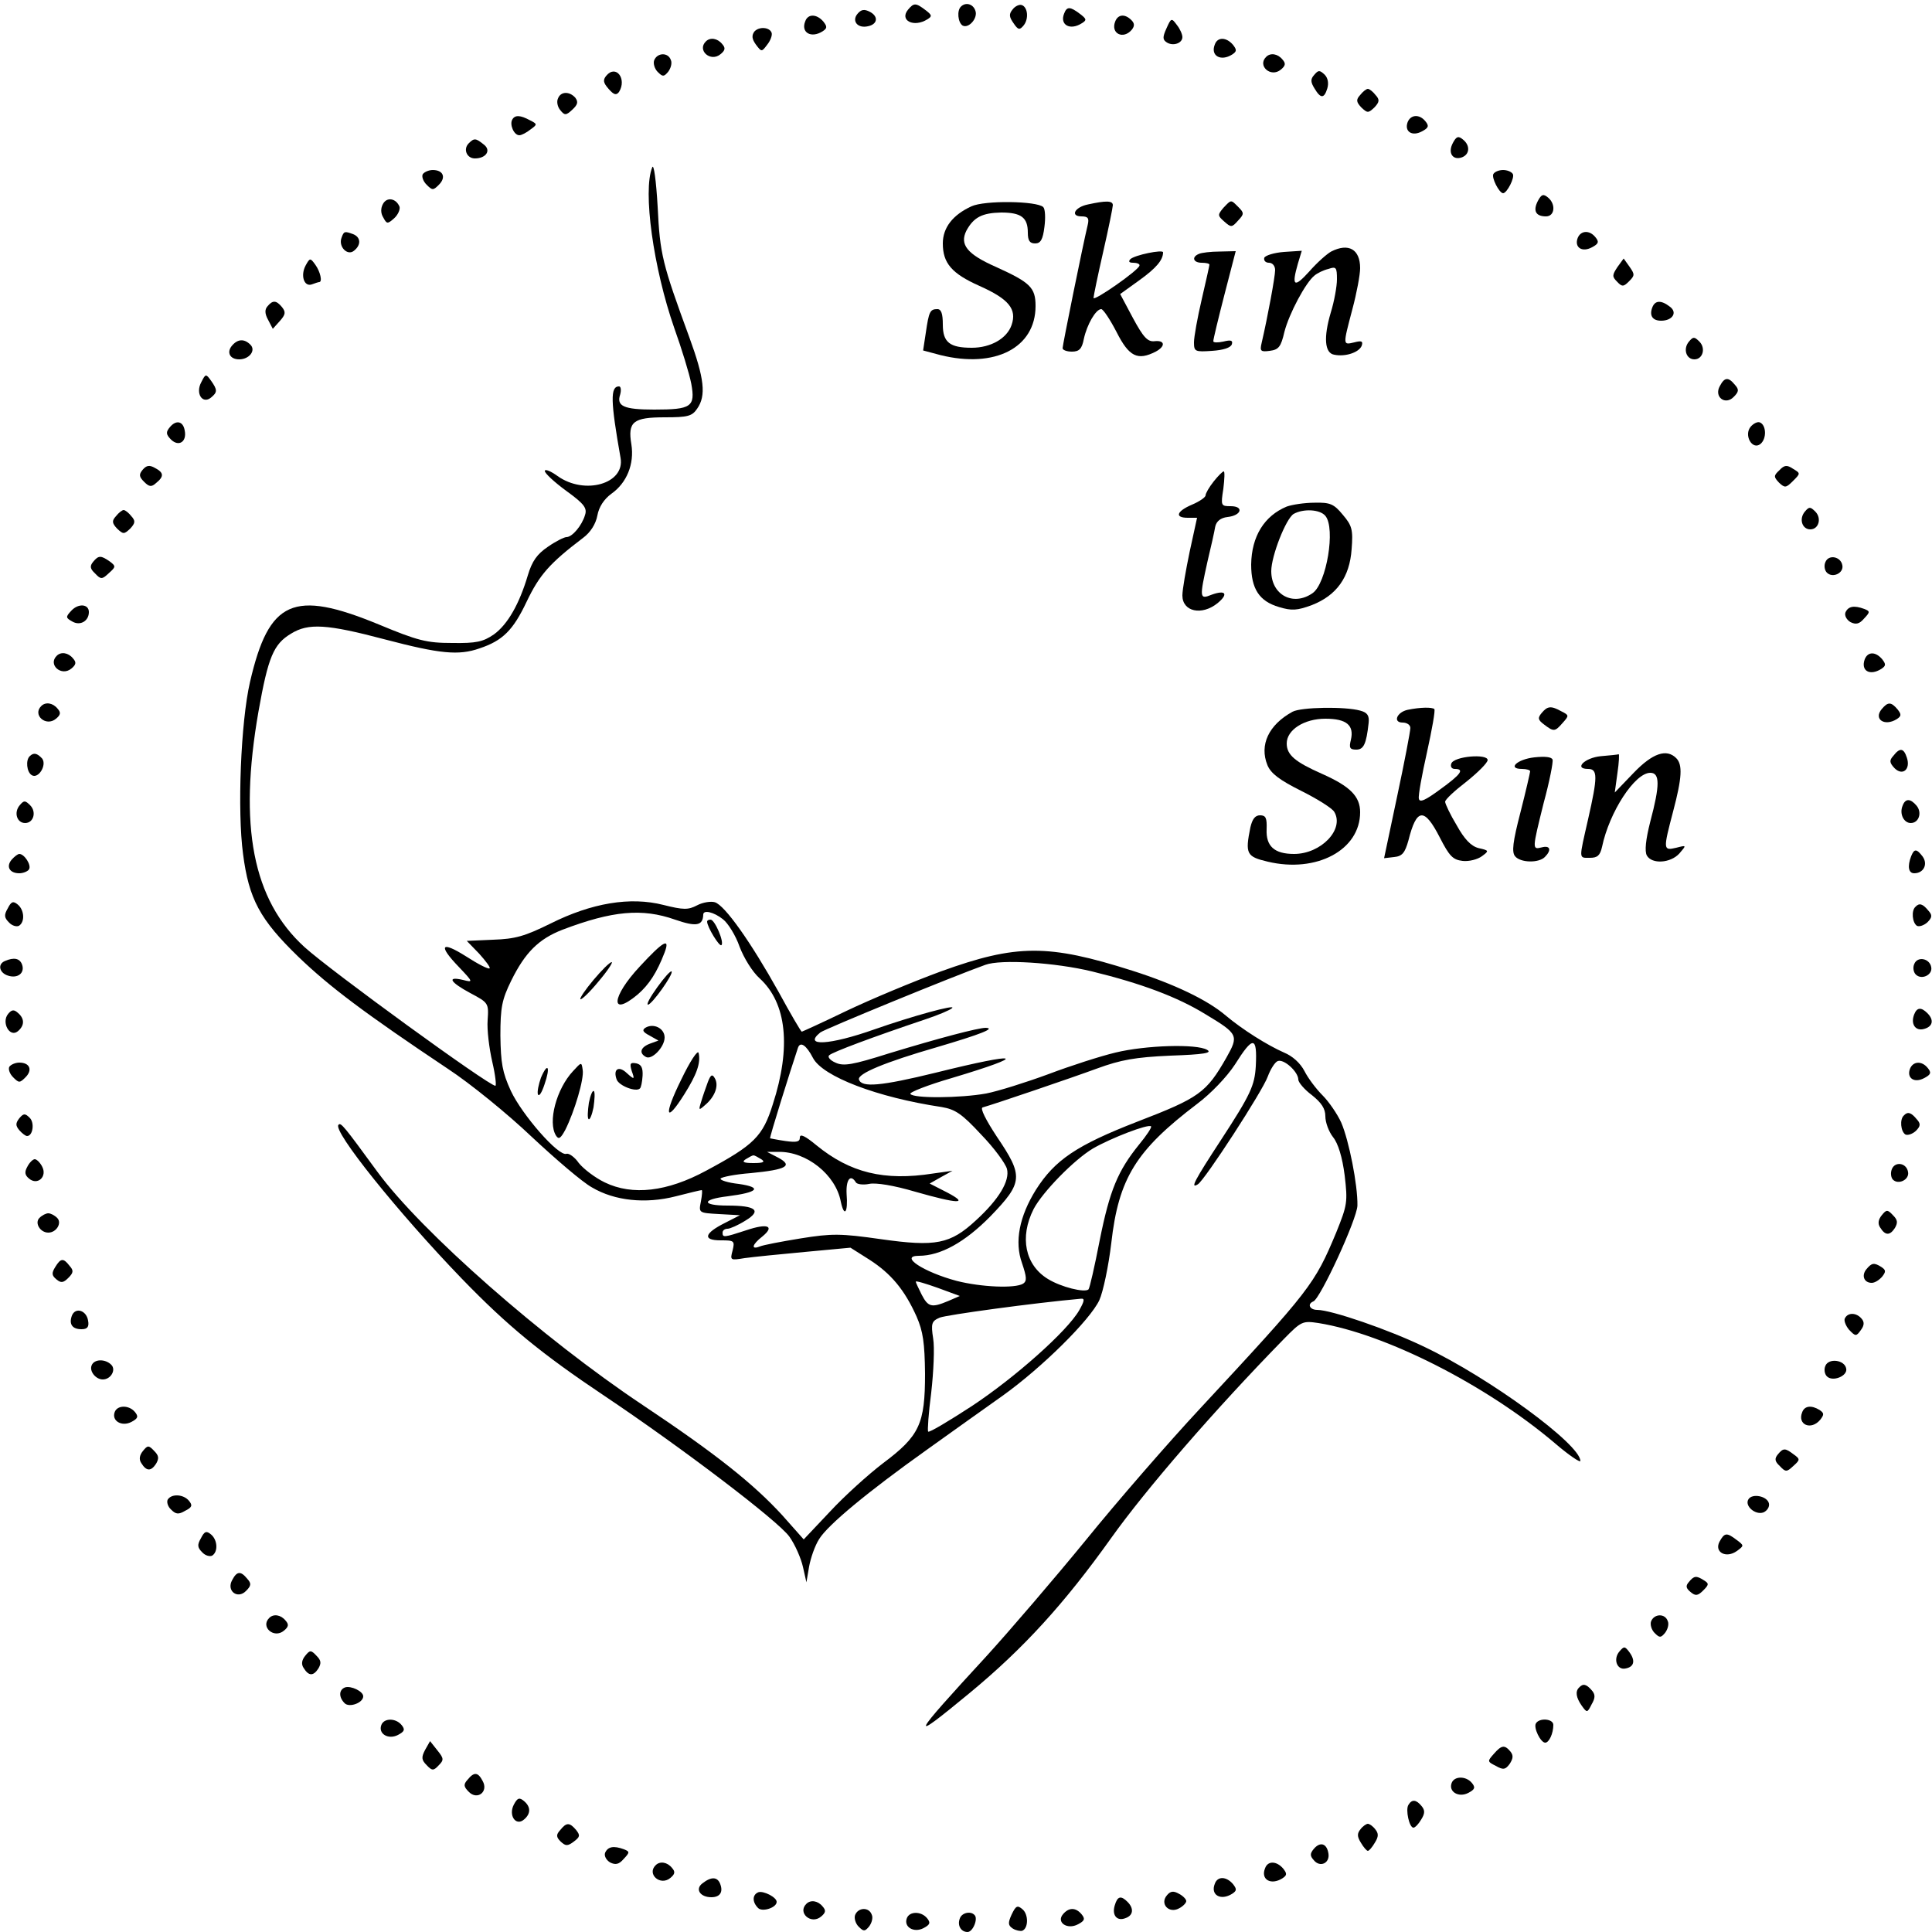 <?xml version="1.0" standalone="no"?>
<!DOCTYPE svg PUBLIC "-//W3C//DTD SVG 20010904//EN"
 "http://www.w3.org/TR/2001/REC-SVG-20010904/DTD/svg10.dtd">
<svg version="1.0" xmlns="http://www.w3.org/2000/svg"
 width="500pt" height="500pt" viewBox="0 0 500 500"
 preserveAspectRatio="xMidYMid meet">
<g transform="translate(0,500) scale(0.1,-0.1)"
fill="#000000" stroke="none">
<path d="M2350 4975 c-23 -28 15 -47 50 -25 13 8 12 11 -5 24 -25 19 -30 19
-45 1z"/>
<path d="M2487 4983 c-11 -10 -8 -41 4 -49 16 -9 41 20 33 39 -6 17 -25 22
-37 10z"/>
<path d="M2621 4976 c-10 -12 -10 -19 2 -36 12 -18 16 -18 26 -6 14 17 11 48
-5 53 -6 2 -17 -3 -23 -11z"/>
<path d="M2219 4964 c-15 -18 0 -38 27 -32 25 5 28 25 6 37 -15 8 -23 7 -33
-5z"/>
<path d="M2754 4965 c-12 -29 15 -45 46 -25 13 8 12 11 -5 24 -25 19 -34 20
-41 1z"/>
<path d="M2084 4945 c-12 -29 15 -45 45 -26 12 8 12 12 2 25 -17 20 -40 21
-47 1z"/>
<path d="M2886 4944 c-12 -31 21 -47 43 -21 8 10 7 17 -1 25 -17 17 -35 15
-42 -4z"/>
<path d="M3019 4927 c-11 -24 -10 -30 1 -37 16 -10 40 -2 40 14 0 7 -6 21 -14
31 -14 19 -15 19 -27 -8z"/>
<path d="M1952 4918 c-7 -10 -6 -19 4 -33 15 -20 15 -20 30 0 8 10 13 24 11
30 -5 15 -33 17 -45 3z"/>
<path d="M1827 4893 c-24 -23 12 -55 38 -33 12 10 13 16 4 26 -12 15 -31 18
-42 7z"/>
<path d="M3144 4885 c-12 -29 15 -45 45 -26 12 8 12 12 2 25 -17 20 -40 21
-47 1z"/>
<path d="M1693 4844 c-3 -8 1 -22 9 -30 13 -13 16 -13 27 0 7 9 11 23 7 31 -7
20 -35 19 -43 -1z"/>
<path d="M3277 4853 c-24 -23 12 -55 38 -33 12 10 13 16 4 26 -12 15 -31 18
-42 7z"/>
<path d="M1569 4804 c-9 -11 -8 -18 6 -34 14 -16 20 -17 27 -8 21 34 -8 72
-33 42z"/>
<path d="M3401 4806 c-10 -11 -9 -19 1 -35 16 -27 25 -26 33 0 4 13 2 27 -7
36 -13 12 -16 12 -27 -1z"/>
<path d="M3520 4754 c-11 -12 -10 -18 3 -32 16 -15 18 -15 34 0 13 14 14 20 3
32 -7 9 -16 16 -20 16 -4 0 -13 -7 -20 -16z"/>
<path d="M1444 4745 c-4 -8 -1 -22 6 -30 11 -14 15 -14 31 1 14 13 16 20 8 31
-15 17 -38 17 -45 -2z"/>
<path d="M1326 4691 c-8 -13 4 -41 18 -41 6 0 19 7 29 15 18 13 18 14 -2 24
-24 13 -38 14 -45 2z"/>
<path d="M3643 4684 c-9 -24 11 -38 37 -24 17 9 19 14 9 26 -15 19 -38 18 -46
-2z"/>
<path d="M3760 4630 c-14 -26 0 -46 24 -37 20 8 21 31 2 46 -12 10 -17 8 -26
-9z"/>
<path d="M1213 4629 c-15 -15 -5 -39 16 -39 29 0 43 21 23 36 -21 17 -25 17
-39 3z"/>
<path d="M1688 4567 c-25 -61 3 -261 57 -416 19 -53 39 -118 44 -144 11 -60 0
-67 -96 -67 -79 0 -98 9 -88 39 3 11 2 21 -3 21 -23 0 -22 -38 4 -185 12 -67
-93 -97 -163 -47 -18 13 -33 19 -33 13 0 -6 25 -29 55 -51 47 -34 55 -45 49
-63 -8 -27 -33 -57 -48 -57 -6 0 -28 -11 -48 -25 -28 -19 -41 -37 -52 -74 -22
-74 -52 -127 -88 -153 -28 -19 -45 -23 -108 -22 -66 0 -89 6 -190 48 -221 91
-284 63 -333 -149 -24 -104 -33 -334 -18 -445 15 -117 44 -170 143 -266 81
-78 173 -147 387 -290 58 -38 155 -117 217 -176 62 -58 132 -118 156 -131 59
-35 139 -43 217 -23 35 9 64 16 67 16 2 0 1 -13 -2 -29 -6 -30 -6 -30 47 -33
l54 -3 -39 -20 c-54 -27 -58 -45 -11 -45 35 0 37 -1 31 -26 -7 -26 -6 -26 31
-20 21 3 91 10 156 16 l118 11 49 -31 c56 -36 91 -78 122 -147 17 -39 21 -68
22 -148 0 -130 -14 -161 -109 -232 -38 -29 -100 -85 -137 -125 l-68 -72 -55
62 c-75 82 -173 160 -362 286 -258 172 -572 448 -686 603 -87 119 -95 129
-101 122 -16 -15 154 -227 319 -398 119 -123 207 -195 370 -304 200 -134 450
-324 478 -364 15 -21 30 -56 35 -78 l9 -40 7 41 c4 22 15 54 26 71 22 36 124
121 280 232 63 45 151 108 195 139 102 73 226 196 250 247 10 22 24 89 31 148
19 168 64 240 222 360 36 27 77 70 98 102 47 75 58 74 54 -4 -3 -50 -13 -73
-90 -191 -68 -104 -81 -128 -60 -115 18 11 168 242 181 279 7 19 19 38 26 40
16 6 53 -28 53 -48 0 -7 16 -26 35 -40 25 -20 35 -35 35 -55 0 -16 9 -40 20
-54 13 -16 24 -52 30 -99 8 -69 7 -76 -22 -148 -56 -134 -66 -147 -352 -455
-82 -88 -215 -241 -296 -341 -81 -99 -196 -233 -256 -299 -199 -216 -205 -229
-44 -96 139 115 244 230 366 401 89 125 268 332 446 514 46 47 49 48 90 42
174 -28 434 -160 612 -311 36 -31 66 -51 66 -46 0 43 -235 215 -403 295 -93
45 -242 96 -278 96 -19 0 -27 15 -10 22 18 7 113 213 114 248 1 53 -22 169
-42 215 -10 22 -32 54 -48 70 -17 17 -38 45 -47 63 -11 21 -31 39 -53 48 -43
19 -107 59 -151 96 -47 40 -132 81 -242 116 -217 69 -299 69 -495 -2 -71 -26
-181 -72 -244 -102 -62 -30 -115 -54 -116 -54 -2 0 -29 46 -60 103 -72 129
-139 224 -165 232 -10 3 -31 0 -46 -8 -23 -12 -35 -12 -87 1 -86 22 -186 5
-292 -48 -67 -33 -91 -40 -149 -42 l-68 -3 32 -33 c17 -19 30 -36 27 -38 -3
-3 -30 11 -61 31 -65 41 -73 29 -18 -28 37 -39 37 -40 10 -33 -43 10 -33 -6
19 -34 47 -25 48 -26 45 -70 -2 -25 4 -73 12 -108 8 -34 11 -62 8 -62 -17 0
-427 298 -494 359 -134 122 -171 313 -119 610 25 141 39 174 84 201 45 28 93
25 244 -15 141 -37 190 -42 244 -23 60 20 87 47 122 121 33 69 59 99 146 165
19 14 33 36 37 58 4 22 17 42 36 56 40 28 60 77 52 128 -10 59 5 70 87 70 59
0 70 3 83 22 24 34 19 78 -20 185 -70 191 -76 214 -82 338 -4 69 -10 112 -14
102z m59 -1947 c55 -19 72 -16 73 13 0 13 27 7 51 -12 13 -10 33 -42 43 -71
11 -29 33 -65 52 -82 70 -64 82 -178 34 -326 -26 -83 -48 -105 -173 -172 -100
-54 -190 -65 -262 -30 -25 12 -55 35 -67 50 -11 16 -26 26 -32 24 -20 -8 -115
101 -144 163 -22 48 -26 72 -27 143 0 73 4 93 28 142 36 73 71 108 133 132
129 49 206 56 291 26z m1079 -134 c127 -31 221 -66 294 -111 85 -51 86 -55 54
-112 -52 -91 -70 -104 -231 -166 -157 -61 -213 -99 -262 -176 -43 -69 -56
-135 -36 -190 12 -36 13 -46 3 -53 -21 -13 -109 -9 -172 7 -86 23 -150 65 -98
65 56 0 119 35 185 102 85 88 86 104 17 206 -29 44 -44 74 -37 76 29 8 229 76
297 101 60 22 98 29 189 33 87 3 109 7 95 15 -27 16 -159 12 -237 -7 -38 -9
-116 -34 -174 -56 -57 -21 -130 -44 -161 -50 -67 -12 -189 -13 -196 -1 -3 4
45 23 107 41 204 61 180 69 -41 14 -143 -35 -192 -39 -199 -18 -5 15 67 45
202 84 112 33 153 49 126 50 -20 0 -122 -27 -250 -66 -95 -30 -118 -34 -139
-24 -14 6 -21 15 -16 19 8 8 112 47 249 93 33 11 64 24 69 29 12 11 -104 -21
-201 -55 -116 -41 -186 -45 -140 -8 9 8 348 147 427 175 40 15 181 6 276 -17z
m-722 -224 c25 -48 166 -102 333 -127 35 -6 52 -17 102 -71 34 -35 63 -75 67
-89 8 -31 -21 -79 -80 -133 -67 -62 -104 -69 -246 -49 -105 15 -127 15 -208 2
-49 -8 -97 -17 -106 -21 -23 -9 -20 5 7 26 33 27 14 35 -42 16 -58 -19 -61
-19 -61 -6 0 6 6 10 13 10 6 0 27 9 46 21 43 26 28 39 -46 39 -68 0 -68 16 0
24 79 10 91 23 29 32 -28 3 -50 10 -47 14 3 4 38 11 78 14 93 9 110 19 71 40
l-29 15 30 0 c72 1 148 -59 161 -129 9 -42 19 -28 15 20 -2 37 10 53 24 30 3
-5 19 -7 34 -4 17 4 65 -4 119 -20 112 -32 142 -33 83 -2 l-45 23 30 17 29 16
-50 -7 c-127 -20 -215 2 -302 73 -29 24 -43 31 -43 20 0 -11 -8 -13 -37 -9
-21 3 -39 7 -40 7 -2 2 52 174 72 234 6 18 22 7 39 -26z m844 -224 c-55 -68
-76 -118 -102 -248 -13 -67 -26 -124 -29 -127 -10 -9 -71 6 -105 27 -59 36
-74 108 -37 181 23 44 105 128 154 157 47 27 143 64 150 57 2 -3 -12 -24 -31
-47z m-978 -38 c11 -7 6 -10 -20 -10 -26 0 -31 3 -20 10 8 5 17 10 20 10 3 0
12 -5 20 -10z m484 -367 c-43 -18 -52 -16 -69 17 -8 16 -15 31 -15 33 0 3 26
-5 57 -16 l57 -21 -30 -13z m339 -24 c-31 -54 -166 -174 -278 -248 -60 -39
-110 -69 -113 -66 -2 2 1 48 8 101 6 53 9 117 5 140 -6 39 -4 45 17 54 17 7
243 38 366 49 10 1 8 -7 -5 -30z"/>
<path d="M1830 2615 c0 -14 32 -66 37 -61 8 7 -17 66 -28 66 -5 0 -9 -2 -9 -5z"/>
<path d="M1656 2499 c-74 -79 -78 -133 -6 -73 30 26 50 57 70 109 15 40 -4 29
-64 -36z"/>
<path d="M1536 2464 c-21 -25 -36 -47 -34 -50 3 -2 24 18 47 46 23 27 38 50
34 50 -5 0 -26 -21 -47 -46z"/>
<path d="M1701 2445 c-18 -25 -29 -45 -24 -45 10 0 67 80 61 86 -3 2 -19 -16
-37 -41z"/>
<path d="M1670 2340 c-9 -6 -6 -11 11 -20 l23 -13 -22 -8 c-24 -9 -29 -24 -11
-34 15 -10 49 25 49 50 0 24 -29 38 -50 25z"/>
<path d="M1763 2206 c-46 -93 -41 -116 8 -38 32 51 43 81 37 107 -2 9 -22 -21
-45 -69z"/>
<path d="M1483 2228 c-43 -46 -66 -132 -44 -167 7 -11 12 -7 24 15 24 48 49
132 45 155 -3 21 -3 21 -25 -3z"/>
<path d="M1635 2228 c8 -22 7 -23 -13 -5 -21 20 -36 10 -26 -17 6 -16 50 -33
60 -23 3 2 6 17 7 33 1 20 -3 29 -16 32 -16 3 -18 0 -12 -20z"/>
<path d="M1400 2211 c-6 -17 -10 -36 -8 -43 3 -7 10 4 17 25 16 46 9 60 -9 18z"/>
<path d="M1832 2200 c-5 -14 -13 -36 -17 -50 -8 -25 -7 -25 13 -7 24 22 33 50
21 68 -6 10 -10 7 -17 -11z"/>
<path d="M1524 2146 c-3 -21 -4 -39 -1 -42 3 -4 9 10 13 30 3 21 4 39 1 42 -3
4 -9 -10 -13 -30z"/>
<path d="M1094 4549 c-3 -6 1 -18 10 -27 15 -15 17 -15 32 0 19 19 11 38 -16
38 -10 0 -22 -5 -26 -11z"/>
<path d="M3865 4550 c-6 -9 15 -50 25 -50 10 0 31 41 25 50 -4 6 -15 10 -25
10 -10 0 -21 -4 -25 -10z"/>
<path d="M3980 4480 c-13 -25 -6 -40 21 -40 23 0 26 32 5 49 -12 10 -17 8 -26
-9z"/>
<path d="M991 4472 c-6 -11 -6 -24 1 -35 9 -17 11 -17 28 -2 10 9 16 23 14 30
-9 22 -33 26 -43 7z"/>
<path d="M2514 4466 c-48 -22 -74 -55 -74 -96 0 -51 23 -78 95 -110 76 -34 97
-60 83 -101 -12 -35 -54 -59 -103 -59 -57 0 -75 14 -75 60 0 28 -4 40 -14 40
-19 0 -22 -6 -30 -61 l-7 -46 45 -12 c141 -35 246 19 246 127 0 48 -14 61
-102 101 -75 33 -95 58 -77 94 19 35 41 46 90 47 52 0 69 -13 69 -52 0 -21 5
-28 19 -28 14 0 20 10 24 43 3 23 2 46 -3 51 -16 16 -152 18 -186 2z"/>
<path d="M2816 4471 c-35 -7 -47 -31 -17 -31 17 0 20 -5 16 -22 -13 -54 -65
-311 -65 -319 0 -5 11 -9 24 -9 19 0 26 7 31 33 8 37 31 77 45 77 5 0 23 -27
40 -60 32 -63 54 -74 101 -50 26 14 24 30 -3 27 -18 -2 -29 10 -56 60 l-33 62
50 36 c43 31 61 52 61 72 0 8 -74 -7 -85 -18 -5 -6 -3 -9 8 -9 9 0 17 -3 16
-7 0 -11 -119 -94 -119 -84 0 4 11 58 25 119 14 61 25 116 25 121 0 12 -18 12
-64 2z"/>
<path d="M3166 4462 c-15 -18 -15 -20 2 -35 18 -16 20 -16 36 2 16 17 16 20 1
35 -20 20 -18 20 -39 -2z"/>
<path d="M884 4385 c-9 -23 15 -48 32 -34 19 15 18 35 -2 43 -22 8 -24 8 -30
-9z"/>
<path d="M4083 4384 c-9 -24 11 -38 37 -24 17 9 19 14 9 26 -15 19 -38 18 -46
-2z"/>
<path d="M3445 4349 c-11 -6 -37 -29 -57 -52 -39 -43 -46 -38 -29 21 l10 33
-46 -3 c-26 -2 -48 -9 -51 -15 -2 -7 3 -13 12 -13 9 0 16 -8 16 -19 0 -17 -19
-120 -35 -189 -5 -21 -2 -23 21 -20 23 3 29 10 38 49 12 47 55 128 78 146 7 6
23 14 36 17 20 7 22 4 22 -27 0 -18 -7 -57 -16 -86 -19 -64 -16 -105 9 -109
29 -6 64 6 71 23 4 12 0 14 -19 9 -30 -7 -30 -9 -5 86 11 41 20 89 20 106 0
49 -30 66 -75 43z"/>
<path d="M3103 4343 c-20 -8 -15 -23 7 -23 11 0 20 -2 20 -5 0 -2 -9 -43 -20
-90 -11 -47 -20 -97 -20 -111 0 -24 3 -25 47 -22 29 2 48 8 51 17 3 10 -2 12
-22 7 -14 -3 -26 -3 -26 1 0 5 13 59 29 121 l29 112 -42 -1 c-22 0 -47 -3 -53
-6z"/>
<path d="M791 4313 c-14 -26 -4 -56 16 -49 8 3 17 6 19 6 9 0 3 27 -10 45 -13
18 -14 18 -25 -2z"/>
<path d="M4186 4309 c-14 -21 -14 -25 -1 -38 13 -14 17 -13 31 1 15 15 15 18
1 38 l-15 21 -16 -22z"/>
<path d="M692 4207 c-7 -8 -7 -19 2 -35 l12 -23 18 20 c15 17 16 23 6 36 -15
18 -24 19 -38 2z"/>
<path d="M4276 4204 c-8 -21 1 -34 23 -34 29 0 43 21 23 36 -23 18 -39 17 -46
-2z"/>
<path d="M4371 4116 c-16 -19 -7 -46 14 -46 22 0 30 29 13 46 -13 13 -16 13
-27 0z"/>
<path d="M600 4105 c-14 -17 -5 -35 19 -35 26 0 44 23 29 38 -16 16 -33 15
-48 -3z"/>
<path d="M521 4011 c-16 -29 3 -58 25 -40 17 14 17 20 0 44 -13 18 -14 18 -25
-4z"/>
<path d="M4451 4001 c-16 -28 14 -51 36 -28 13 13 14 19 3 31 -17 21 -27 20
-39 -3z"/>
<path d="M440 3895 c-11 -13 -11 -19 3 -33 20 -19 41 -5 35 24 -4 24 -22 28
-38 9z"/>
<path d="M4531 3896 c-19 -22 4 -62 25 -45 17 14 15 50 -2 56 -6 2 -16 -3 -23
-11z"/>
<path d="M369 3784 c-10 -12 -9 -18 4 -31 13 -13 19 -14 31 -3 21 17 20 27 -3
39 -14 8 -22 7 -32 -5z"/>
<path d="M4605 3783 c-15 -14 -15 -17 -1 -32 15 -14 18 -14 36 4 20 20 20 20
0 32 -15 10 -22 10 -35 -4z"/>
<path d="M3141 3754 c-12 -15 -21 -31 -21 -36 0 -5 -16 -16 -35 -24 -40 -17
-46 -34 -11 -34 l24 0 -19 -87 c-10 -48 -19 -99 -19 -114 0 -42 50 -53 91 -20
29 24 21 35 -15 22 -32 -13 -32 -9 -11 86 9 37 18 78 20 90 3 14 14 23 32 25
36 4 43 28 8 28 -25 0 -26 1 -19 45 3 25 4 45 1 45 -3 0 -15 -12 -26 -26z"/>
<path d="M3330 3689 c-58 -24 -91 -77 -92 -150 0 -63 21 -95 72 -110 33 -10
47 -9 85 5 64 25 98 72 103 145 4 50 1 61 -23 89 -23 28 -33 32 -73 31 -26 0
-58 -5 -72 -10z m100 -24 c27 -32 3 -175 -33 -200 -50 -35 -107 -5 -107 57 0
39 38 136 58 148 25 14 68 12 82 -5z"/>
<path d="M4671 3676 c-16 -19 -7 -46 14 -46 22 0 30 29 13 46 -13 13 -16 13
-27 0z"/>
<path d="M300 3664 c-11 -12 -10 -18 3 -32 16 -15 18 -15 34 0 13 14 14 20 3
32 -7 9 -16 16 -20 16 -4 0 -13 -7 -20 -16z"/>
<path d="M241 3546 c-9 -11 -8 -18 5 -30 15 -16 18 -16 36 1 18 16 18 18 2 30
-23 16 -29 16 -43 -1z"/>
<path d="M4724 3545 c-4 -9 -2 -21 4 -27 15 -15 44 -1 40 19 -4 23 -36 29 -44
8z"/>
<path d="M185 3420 c-16 -17 -15 -19 3 -29 20 -11 42 2 42 25 0 21 -27 23 -45
4z"/>
<path d="M4776 3415 c-3 -8 3 -19 13 -25 14 -7 23 -5 35 9 16 17 16 19 1 25
-27 10 -42 7 -49 -9z"/>
<path d="M147 3303 c-24 -23 12 -55 38 -33 12 10 13 16 4 26 -12 15 -31 18
-42 7z"/>
<path d="M4826 3294 c-11 -30 13 -44 43 -25 12 8 12 12 2 25 -17 20 -37 20
-45 0z"/>
<path d="M107 3173 c-24 -23 12 -55 38 -33 12 10 13 16 4 26 -12 15 -31 18
-42 7z"/>
<path d="M4870 3165 c-22 -26 7 -46 39 -26 12 8 12 12 2 25 -17 20 -25 20 -41
1z"/>
<path d="M3345 3158 c-62 -34 -86 -86 -65 -138 9 -22 32 -39 88 -67 42 -21 80
-45 85 -54 27 -45 -34 -109 -104 -109 -51 0 -73 20 -71 64 1 29 -2 36 -17 36
-13 0 -20 -10 -25 -31 -14 -69 -10 -76 45 -89 126 -30 239 30 239 128 0 41
-26 67 -98 99 -70 31 -92 49 -92 79 0 35 45 64 100 64 55 0 75 -17 66 -55 -5
-20 -3 -25 14 -25 19 0 26 14 32 69 2 19 -3 27 -22 32 -40 11 -153 9 -175 -3z"/>
<path d="M3643 3163 c-28 -6 -39 -33 -13 -33 11 0 20 -6 20 -14 0 -8 -15 -87
-34 -176 l-34 -161 26 3 c21 2 28 11 37 43 21 84 41 86 81 8 25 -49 34 -58 59
-61 17 -2 39 4 50 12 19 14 19 15 -8 21 -20 5 -37 23 -57 59 -17 28 -30 56
-30 61 0 6 25 29 55 52 30 24 55 49 55 56 0 17 -87 10 -94 -9 -3 -8 1 -14 9
-14 26 0 16 -14 -38 -53 -38 -28 -53 -35 -55 -24 -2 8 8 62 21 120 13 59 22
109 19 112 -6 5 -35 5 -69 -2z"/>
<path d="M3990 3155 c-11 -13 -10 -18 6 -30 25 -19 28 -19 48 4 17 19 17 20
-3 30 -27 15 -36 14 -51 -4z"/>
<path d="M4900 3044 c-11 -12 -10 -18 3 -32 21 -21 42 -3 32 27 -8 25 -18 27
-35 5z"/>
<path d="M77 3043 c-11 -10 -8 -41 5 -49 17 -11 40 26 27 43 -13 14 -22 16
-32 6z"/>
<path d="M3971 3040 c-45 -5 -71 -30 -32 -30 12 0 21 -3 21 -6 0 -3 -11 -51
-25 -106 -20 -77 -23 -103 -14 -114 14 -17 61 -18 77 -2 18 18 14 31 -8 25
-25 -6 -25 -6 5 115 15 55 25 106 23 112 -2 7 -19 9 -47 6z"/>
<path d="M4143 3043 c-42 -4 -71 -33 -33 -33 25 0 25 -20 0 -130 -24 -106 -25
-100 5 -100 19 0 26 6 31 28 19 91 85 192 125 192 25 0 25 -32 0 -126 -12 -47
-15 -77 -9 -88 13 -23 61 -20 84 5 19 22 19 22 -8 15 -34 -8 -34 -5 -8 94 23
87 25 121 8 138 -25 25 -61 13 -110 -38 l-49 -51 7 51 c4 27 5 49 3 48 -2 -1
-23 -3 -46 -5z"/>
<path d="M51 2916 c-16 -19 -7 -46 14 -46 22 0 30 29 13 46 -13 13 -16 13 -27
0z"/>
<path d="M4924 2915 c-9 -21 3 -45 21 -45 21 0 30 27 15 45 -16 19 -29 19 -36
0z"/>
<path d="M4946 2784 c-10 -26 -7 -44 8 -44 24 0 36 23 22 43 -16 21 -22 21
-30 1z"/>
<path d="M30 2775 c-15 -18 -5 -35 20 -35 10 0 22 5 25 10 7 11 -12 40 -25 40
-4 0 -13 -7 -20 -15z"/>
<path d="M20 2649 c-10 -17 -9 -24 3 -36 8 -9 20 -12 26 -9 16 10 14 41 -3 55
-12 10 -17 8 -26 -10z"/>
<path d="M4957 2653 c-11 -10 -8 -41 4 -49 6 -3 18 1 27 9 13 13 13 19 2 31
-14 17 -23 20 -33 9z"/>
<path d="M13 2513 c-20 -8 -15 -31 8 -38 25 -8 44 7 36 29 -6 16 -21 19 -44 9z"/>
<path d="M4954 2505 c-4 -9 -2 -21 4 -27 15 -15 44 -1 40 19 -4 23 -36 29 -44
8z"/>
<path d="M21 2376 c-18 -22 4 -62 25 -45 18 15 18 33 0 48 -10 9 -16 8 -25 -3z"/>
<path d="M4954 2375 c-10 -25 3 -44 25 -38 23 6 27 23 9 41 -16 16 -27 15 -34
-3z"/>
<path d="M24 2239 c-3 -6 1 -18 10 -27 15 -15 17 -15 32 0 19 19 11 38 -16 38
-10 0 -22 -5 -26 -11z"/>
<path d="M4943 2234 c-9 -24 11 -38 37 -24 17 9 19 14 9 26 -15 19 -38 18 -46
-2z"/>
<path d="M50 2106 c-10 -13 -10 -19 0 -31 7 -8 16 -15 20 -15 15 0 20 34 7 47
-12 12 -16 12 -27 -1z"/>
<path d="M4927 2113 c-11 -10 -8 -41 4 -49 6 -3 18 1 27 9 13 13 13 19 2 31
-14 17 -23 20 -33 9z"/>
<path d="M71 1981 c-8 -14 -7 -22 4 -31 22 -19 48 5 34 31 -5 10 -14 19 -19
19 -5 0 -14 -9 -19 -19z"/>
<path d="M4896 1974 c-4 -10 -2 -22 3 -27 14 -14 43 0 39 20 -4 24 -34 28 -42
7z"/>
<path d="M4870 1855 c-9 -11 -11 -22 -4 -32 13 -21 25 -21 38 -1 8 14 7 21 -5
33 -14 15 -17 15 -29 0z"/>
<path d="M102 1848 c-13 -13 2 -38 23 -38 21 0 36 25 23 38 -7 7 -17 12 -23
12 -6 0 -16 -5 -23 -12z"/>
<path d="M143 1721 c-10 -16 -9 -22 3 -32 12 -10 18 -9 31 4 13 13 14 19 3 31
-16 21 -23 20 -37 -3z"/>
<path d="M4830 1715 c-13 -16 -6 -35 14 -35 8 0 19 7 27 16 10 13 10 17 -2 25
-19 12 -25 11 -39 -6z"/>
<path d="M186 1595 c-8 -22 1 -35 25 -35 15 0 20 6 17 22 -4 27 -33 36 -42 13z"/>
<path d="M4775 1589 c-4 -5 1 -19 10 -30 17 -18 19 -18 31 -1 9 12 9 21 2 29
-13 16 -35 17 -43 2z"/>
<path d="M237 1466 c-6 -15 11 -36 29 -36 21 0 35 25 22 38 -16 16 -45 15 -51
-2z"/>
<path d="M4724 1465 c-4 -9 -2 -21 4 -27 15 -15 54 1 50 20 -4 23 -46 28 -54
7z"/>
<path d="M297 1346 c-9 -23 18 -39 43 -26 17 9 19 14 9 26 -15 18 -45 18 -52
0z"/>
<path d="M4664 1345 c-13 -32 23 -48 47 -19 10 13 10 17 -2 25 -21 13 -39 11
-45 -6z"/>
<path d="M370 1245 c-9 -11 -11 -22 -4 -32 13 -21 25 -21 38 -1 8 14 7 21 -5
33 -14 15 -17 15 -29 0z"/>
<path d="M4601 1236 c-9 -11 -8 -18 5 -30 15 -16 18 -16 35 0 18 16 18 18 1
30 -22 17 -27 17 -41 0z"/>
<path d="M434 1119 c-3 -6 0 -18 9 -26 12 -12 19 -13 36 -3 18 9 20 14 10 26
-14 17 -45 19 -55 3z"/>
<path d="M4525 1120 c-11 -17 18 -42 39 -34 9 4 16 14 14 23 -4 19 -43 27 -53
11z"/>
<path d="M520 1019 c-10 -17 -9 -24 3 -36 8 -9 20 -12 26 -9 16 10 14 41 -3
55 -12 10 -17 8 -26 -10z"/>
<path d="M4450 1010 c-14 -27 17 -44 45 -24 19 14 19 14 -1 29 -25 19 -31 19
-44 -5z"/>
<path d="M601 911 c-16 -28 14 -51 36 -28 13 13 14 19 3 31 -17 21 -27 20 -39
-3z"/>
<path d="M4371 906 c-9 -10 -8 -16 4 -26 13 -11 19 -10 33 4 15 15 15 18 2 26
-20 13 -26 12 -39 -4z"/>
<path d="M697 813 c-24 -23 12 -55 38 -33 12 10 13 16 4 26 -12 15 -31 18 -42
7z"/>
<path d="M4273 804 c-3 -8 1 -22 9 -30 13 -13 16 -13 27 0 7 9 11 23 7 31 -7
20 -35 19 -43 -1z"/>
<path d="M4191 726 c-17 -20 -6 -49 16 -44 22 4 26 20 10 42 -12 16 -14 16
-26 2z"/>
<path d="M790 715 c-9 -11 -11 -22 -4 -32 13 -21 25 -21 38 -1 8 14 7 21 -5
33 -14 15 -17 15 -29 0z"/>
<path d="M893 633 c-16 -6 -17 -25 -1 -41 12 -12 48 1 48 18 0 13 -32 28 -47
23z"/>
<path d="M4087 633 c-11 -10 -8 -27 7 -48 13 -18 14 -18 25 4 10 17 10 26 0
37 -13 15 -22 18 -32 7z"/>
<path d="M987 536 c-9 -23 18 -39 43 -26 17 9 19 14 9 26 -15 18 -45 18 -52 0z"/>
<path d="M3975 540 c-7 -11 12 -50 24 -50 10 0 21 24 21 46 0 16 -36 19 -45 4z"/>
<path d="M1100 471 c-10 -19 -9 -26 4 -39 14 -15 18 -15 31 -1 14 14 14 18 -3
39 l-19 24 -13 -23z"/>
<path d="M3866 461 c-17 -19 -17 -20 5 -31 19 -11 25 -10 36 5 9 14 10 22 2
32 -15 18 -23 17 -43 -6z"/>
<path d="M1210 394 c-11 -12 -10 -18 3 -31 22 -23 52 0 36 28 -12 23 -22 24
-39 3z"/>
<path d="M3757 386 c-9 -23 18 -39 43 -26 17 9 19 14 9 26 -15 18 -45 18 -52
0z"/>
<path d="M1330 330 c-15 -28 5 -57 26 -39 18 15 18 33 0 48 -12 10 -17 8 -26
-9z"/>
<path d="M3645 329 c-8 -12 2 -59 13 -59 4 0 13 9 20 21 10 16 10 24 1 35 -14
17 -25 18 -34 3z"/>
<path d="M1450 264 c-11 -12 -11 -18 1 -30 13 -12 18 -12 34 0 16 12 17 16 6
30 -17 20 -25 20 -41 0z"/>
<path d="M3521 266 c-9 -11 -9 -19 1 -35 7 -12 15 -21 18 -21 3 0 11 9 18 21
10 16 10 24 1 35 -6 8 -15 14 -19 14 -4 0 -13 -6 -19 -14z"/>
<path d="M3400 215 c-10 -12 -10 -18 0 -29 16 -20 42 -8 38 17 -4 26 -21 32
-38 12z"/>
<path d="M1566 205 c-3 -8 3 -19 13 -25 14 -7 23 -5 35 9 16 17 16 19 1 25
-27 10 -42 7 -49 -9z"/>
<path d="M1697 173 c-24 -23 12 -55 38 -33 12 10 13 16 4 26 -12 15 -31 18
-42 7z"/>
<path d="M3274 165 c-12 -29 15 -45 45 -26 12 8 12 12 2 25 -17 20 -40 21 -47
1z"/>
<path d="M1818 126 c-20 -15 -6 -36 23 -36 22 0 31 13 23 34 -7 19 -23 20 -46
2z"/>
<path d="M3144 125 c-12 -29 15 -45 45 -26 12 8 12 12 2 25 -17 20 -40 21 -47
1z"/>
<path d="M1963 103 c-16 -6 -17 -25 -1 -41 11 -11 48 1 48 16 0 12 -34 29 -47
25z"/>
<path d="M3020 95 c-19 -22 5 -48 31 -34 10 5 19 14 19 19 0 5 -9 14 -19 19
-14 8 -22 7 -31 -4z"/>
<path d="M2885 69 c-8 -26 6 -42 28 -33 20 7 22 25 5 42 -17 17 -26 15 -33 -9z"/>
<path d="M2087 73 c-24 -23 12 -55 38 -33 12 10 13 16 4 26 -12 15 -31 18 -42
7z"/>
<path d="M2618 45 c-10 -22 -9 -28 3 -36 8 -5 19 -7 24 -6 17 6 17 43 1 56
-13 11 -17 9 -28 -14z"/>
<path d="M2213 44 c-3 -8 1 -22 9 -30 13 -13 16 -13 27 0 7 9 11 23 7 31 -7
20 -35 19 -43 -1z"/>
<path d="M2751 46 c-18 -21 11 -41 39 -26 17 9 19 14 9 26 -15 18 -33 18 -48
0z"/>
<path d="M2347 36 c-9 -23 18 -39 43 -26 17 9 19 14 9 26 -15 18 -45 18 -52 0z"/>
<path d="M2484 35 c-7 -18 3 -35 20 -35 14 0 28 35 18 44 -10 11 -33 6 -38 -9z"/>
</g>
</svg>
